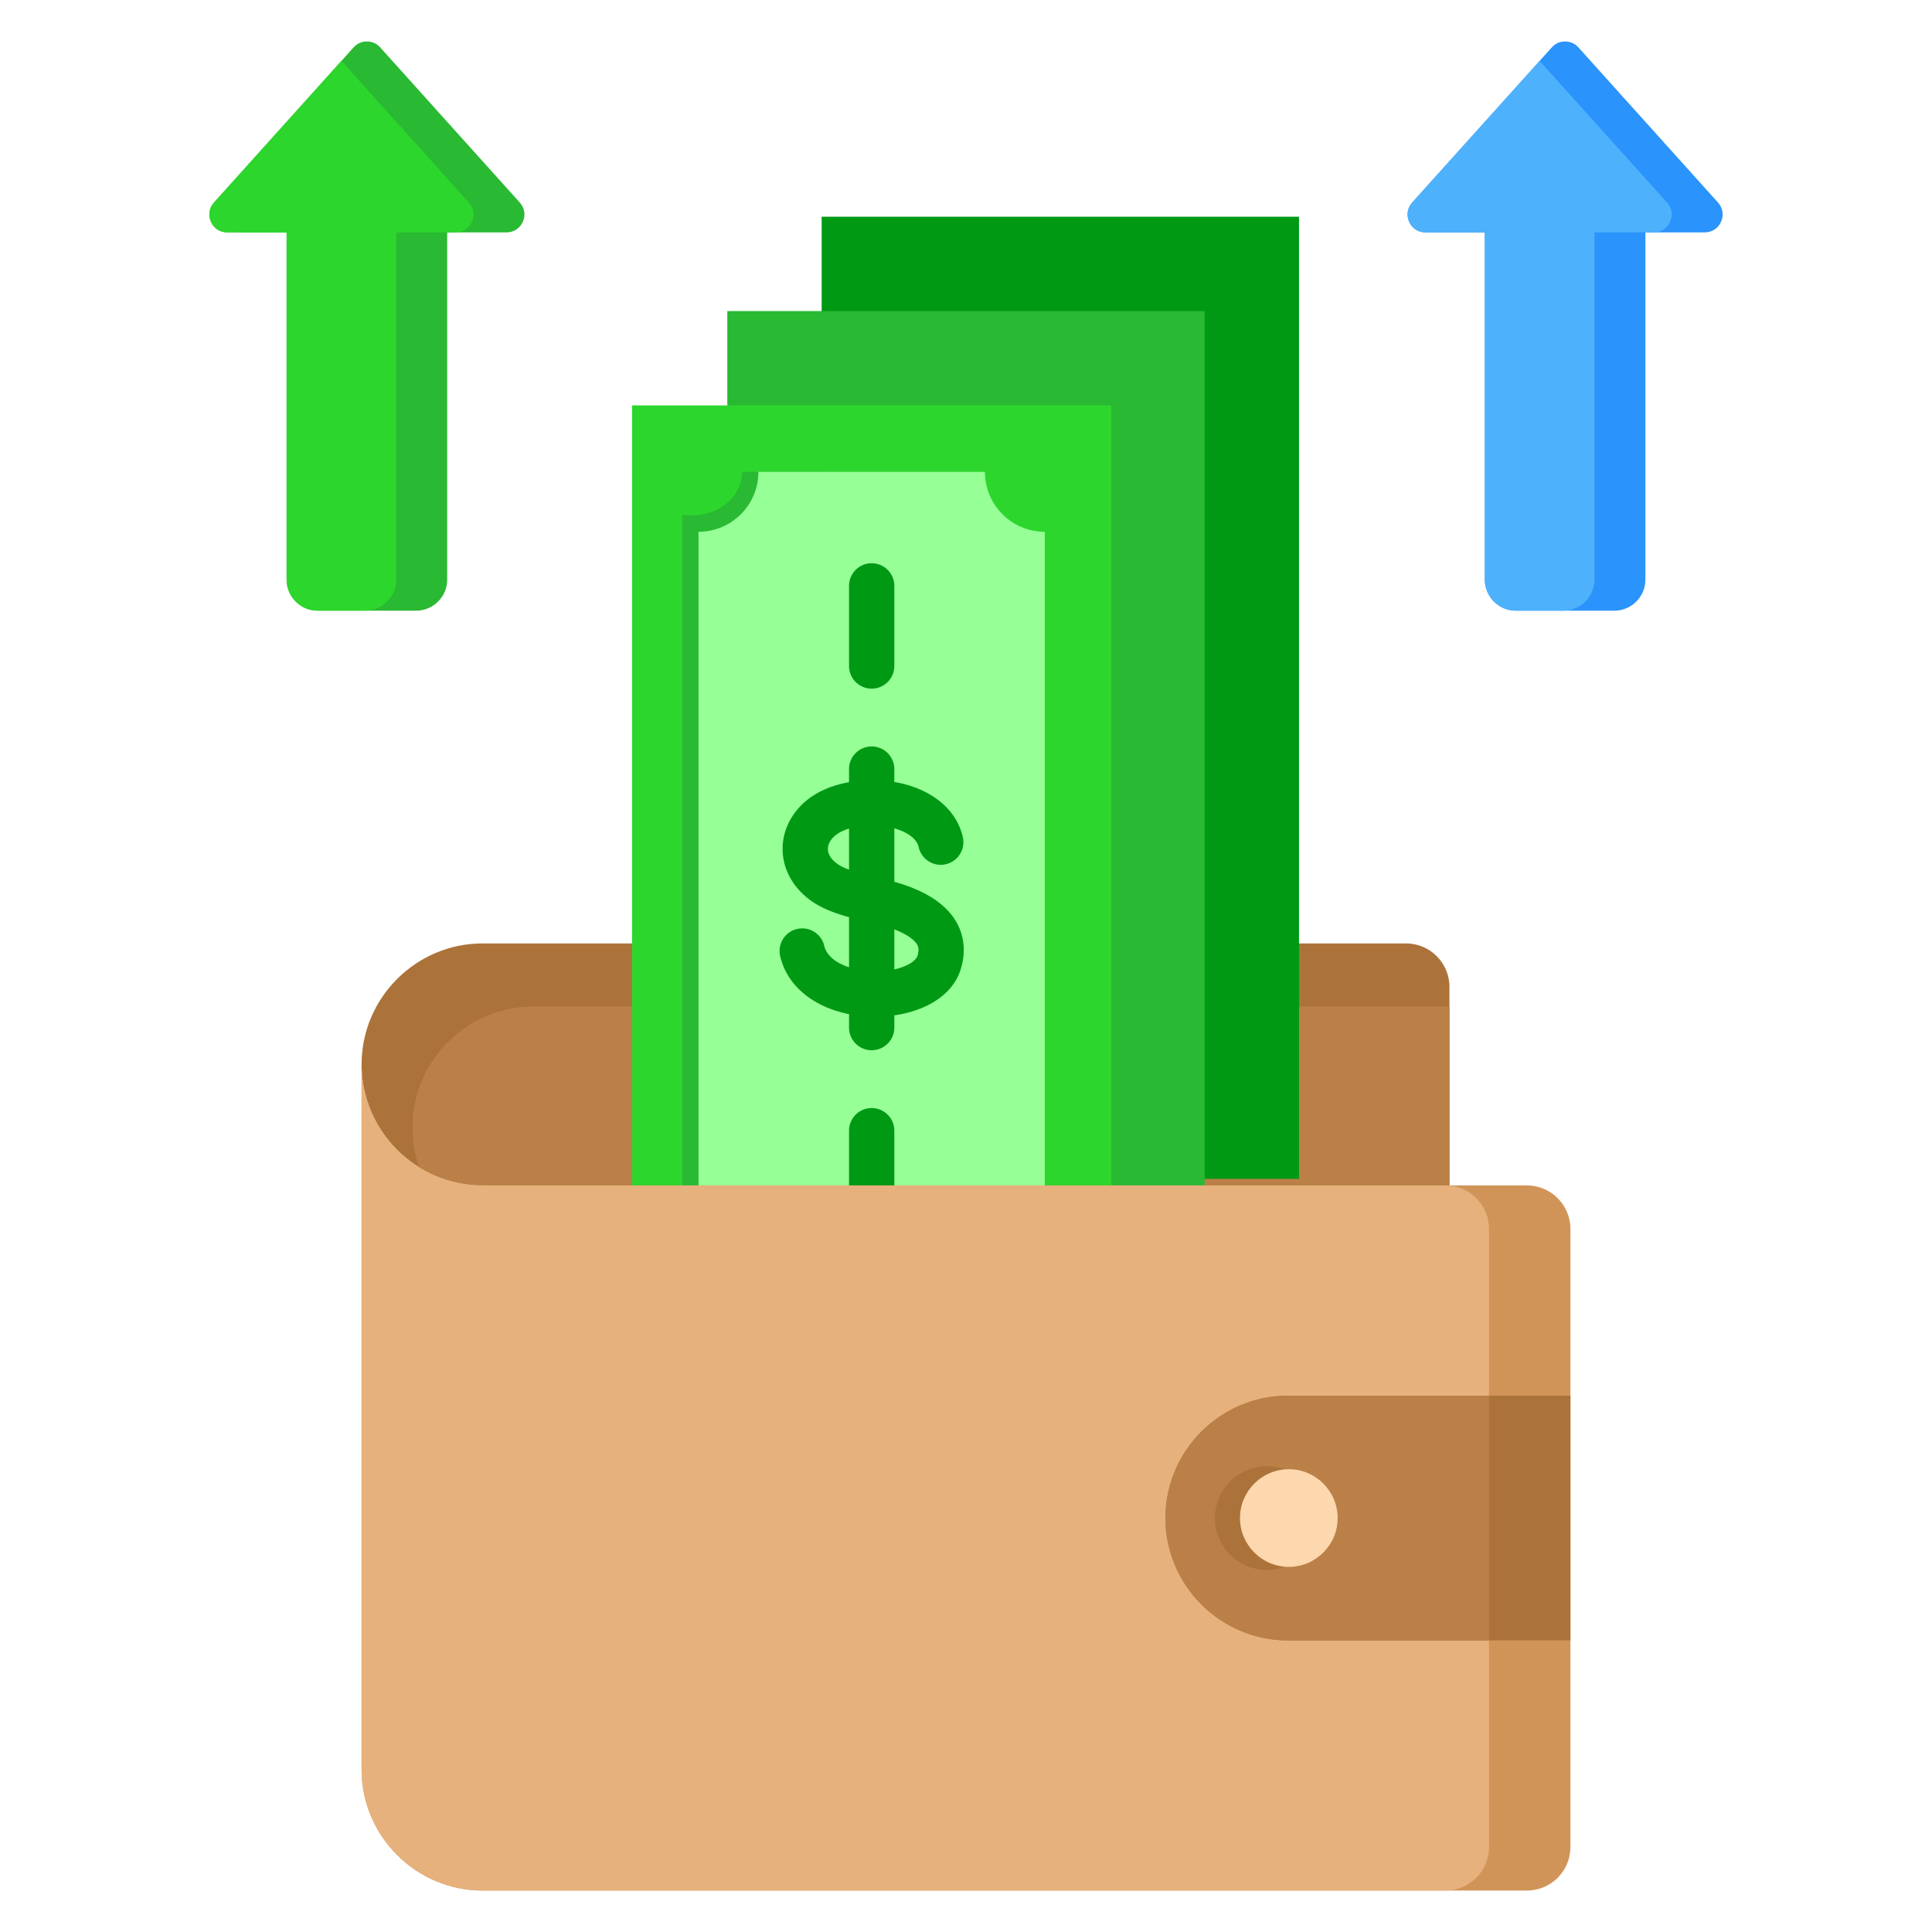 <svg viewBox="0 0 512 512" xmlns="http://www.w3.org/2000/svg"><g><g fill-rule="evenodd"><path d="M75.953 61.584v92.039c0 4.514 3.699 8.212 8.213 8.212h26.128c4.514 0 8.213-3.697 8.213-8.212V61.584h15.722c1.913 0 3.55-1.062 4.328-2.81s.474-3.675-.806-5.098l-36.999-41.121c-.931-1.035-2.13-1.569-3.522-1.569s-2.591.534-3.523 1.569L56.709 53.676c-1.28 1.423-1.585 3.35-.806 5.098s2.415 2.81 4.328 2.81z" fill="#29b933"></path><path d="M75.953 61.584v92.039c0 4.514 3.699 8.212 8.213 8.212h12.628c4.514 0 8.213-3.697 8.213-8.212V61.584h15.722c1.913 0 3.55-1.062 4.328-2.81s.474-3.675-.806-5.098L90.48 16.142 56.709 53.676c-1.28 1.423-1.585 3.35-.806 5.098s2.415 2.81 4.328 2.81z" fill="#2dd62d"></path></g><g fill-rule="evenodd"><path d="M127.888 250.014h244.721c6.34 0 11.511 5.172 11.511 11.512v52.625H127.888c-17.637 0-32.068-14.431-32.068-32.068s14.43-32.068 32.068-32.068z" fill="#ab733a"></path><path d="M384.12 266.734v47.417H127.888a31.81 31.81 0 0 1-16.78-4.775 31.781 31.781 0 0 1-1.804-10.573c0-17.638 14.43-32.069 32.068-32.069z" fill="#ba8047"></path></g><path d="M217.747 57.436h126.507v254.975H217.747z" fill="#009914"></path><path d="M192.747 82.436h126.506v254.975H192.747z" fill="#29b933"></path><g fill-rule="evenodd"><path d="M393.493 61.584v92.039c0 4.514 3.699 8.212 8.213 8.212h26.128c4.514 0 8.213-3.697 8.213-8.212V61.584h15.722c1.913 0 3.55-1.062 4.328-2.81s.474-3.675-.806-5.098l-36.999-41.121c-.931-1.035-2.13-1.569-3.522-1.569s-2.591.534-3.523 1.569l-36.999 41.121c-1.28 1.423-1.585 3.35-.806 5.098s2.415 2.81 4.328 2.81h15.722z" fill="#2a93fc"></path><path d="M393.493 61.584v92.039c0 4.514 3.699 8.212 8.213 8.212h12.628c4.514 0 8.213-3.697 8.213-8.212V61.584h15.722c1.913 0 3.55-1.062 4.328-2.81s.474-3.675-.806-5.098l-33.772-37.534-33.771 37.534c-1.28 1.423-1.585 3.35-.806 5.098s2.415 2.81 4.328 2.81h15.722z" fill="#4eb1fc"></path></g><path d="M167.5 107.436h127v255.969h-127z" fill="#2dd62d"></path><g fill-rule="evenodd"><path d="M180.796 136.39c9.509 1.308 15.876-4.927 15.876-11.341H217.8v220.742h-21.128c0-6.413-6.367-12.649-15.876-11.341z" fill="#29b933"></path><path d="M185.113 329.916V140.925c8.768 0 15.876-7.108 15.876-15.875h60.022c0 8.768 7.108 15.875 15.876 15.875v188.991c-8.768 0-15.876 7.108-15.876 15.876h-60.022c0-8.768-7.108-15.876-15.876-15.876z" fill="#96ff96"></path><g fill="#009914"><path d="M225.004 268.755c-9.514-1.882-16.428-7.549-18.249-15.356a6.007 6.007 0 0 1 4.481-7.211 6.009 6.009 0 0 1 7.205 4.48c.635 2.726 3.312 4.6 6.562 5.671v-13.283c-3.798-1.039-7.62-2.433-10.692-4.816-4.09-3.17-6.53-7.48-6.872-12.141-.331-4.549 1.341-8.989 4.71-12.5 3.273-3.413 7.924-5.431 12.854-6.318v-3.461c0-3.311 2.686-6.001 5.999-6.001s6.001 2.69 6.001 6.001v3.408a30.75 30.75 0 0 1 3.087.681c8.073 2.24 13.564 7.32 15.07 13.941a6 6 0 0 1-4.521 7.181 5.986 5.986 0 0 1-7.179-4.521c-.688-3.019-4.65-4.482-6.456-4.995v14.17l.277.077c8.128 2.319 13.607 5.95 16.288 10.799 1.982 3.589 2.368 7.751 1.118 12.029-2.162 7.392-9.716 11.343-17.682 12.487v3.244c0 3.32-2.686 6.001-6.001 6.001s-5.999-2.68-5.999-6.001v-3.563zm11.999-11.846c3.393-.757 5.738-2.233 6.163-3.69.453-1.55.184-2.34-.102-2.859-.407-.732-1.761-2.417-6.061-4.061v10.611zm-11.999-37.329c-1.762.543-3.239 1.332-4.198 2.329-.983 1.02-1.478 2.2-1.397 3.32.115 1.561 1.291 2.78 2.259 3.529.852.664 2.011 1.228 3.335 1.722v-10.901zM231.002 182.498a6.002 6.002 0 0 1-5.999-6.001v-21.228c0-3.311 2.686-6.001 5.999-6.001s6.001 2.69 6.001 6.001v21.228a6.003 6.003 0 0 1-6.001 6.001zm0 138.079a6.002 6.002 0 0 1-5.999-5.999v-14.93c0-3.311 2.686-6.001 5.999-6.001s6.001 2.69 6.001 6.001v14.93a6.002 6.002 0 0 1-6.001 5.999z" fill="#009914"></path></g><path d="M404.669 314.151H127.888c-17.637 0-32.068-14.431-32.068-32.068v186.863c0 17.638 14.431 32.068 32.068 32.068h276.781c6.341 0 11.511-5.171 11.511-11.512v-163.84c0-6.34-5.172-11.511-11.511-11.511z" fill="#d19458"></path><path d="M383.095 314.151H127.888c-17.638 0-32.068-14.43-32.068-32.068v186.863c0 17.637 14.43 32.068 32.068 32.068h255.207c6.34 0 11.512-5.171 11.512-11.512v-163.84c0-6.34-5.172-11.512-11.512-11.512z" fill="#e6b17c"></path><path d="M416.181 369.872h-74.903c-17.833 0-32.424 14.591-32.424 32.424s14.59 32.424 32.424 32.424h74.903v-64.849z" fill="#ab733a"></path><path d="M394.606 369.873h-53.329c-17.833 0-32.424 14.59-32.424 32.423s14.59 32.425 32.424 32.425h53.329v-64.849z" fill="#ba8047"></path><path d="M335.713 416.042c7.57 0 13.745-6.175 13.745-13.745s-6.174-13.745-13.745-13.745-13.745 6.174-13.745 13.745 6.174 13.745 13.745 13.745z" fill="#ab733a"></path><path d="M341.552 415.239c7.128 0 12.942-5.814 12.942-12.942s-5.814-12.942-12.942-12.942-12.943 5.814-12.943 12.942 5.814 12.942 12.943 12.942z" fill="#fdd7ad"></path></g></g></svg>